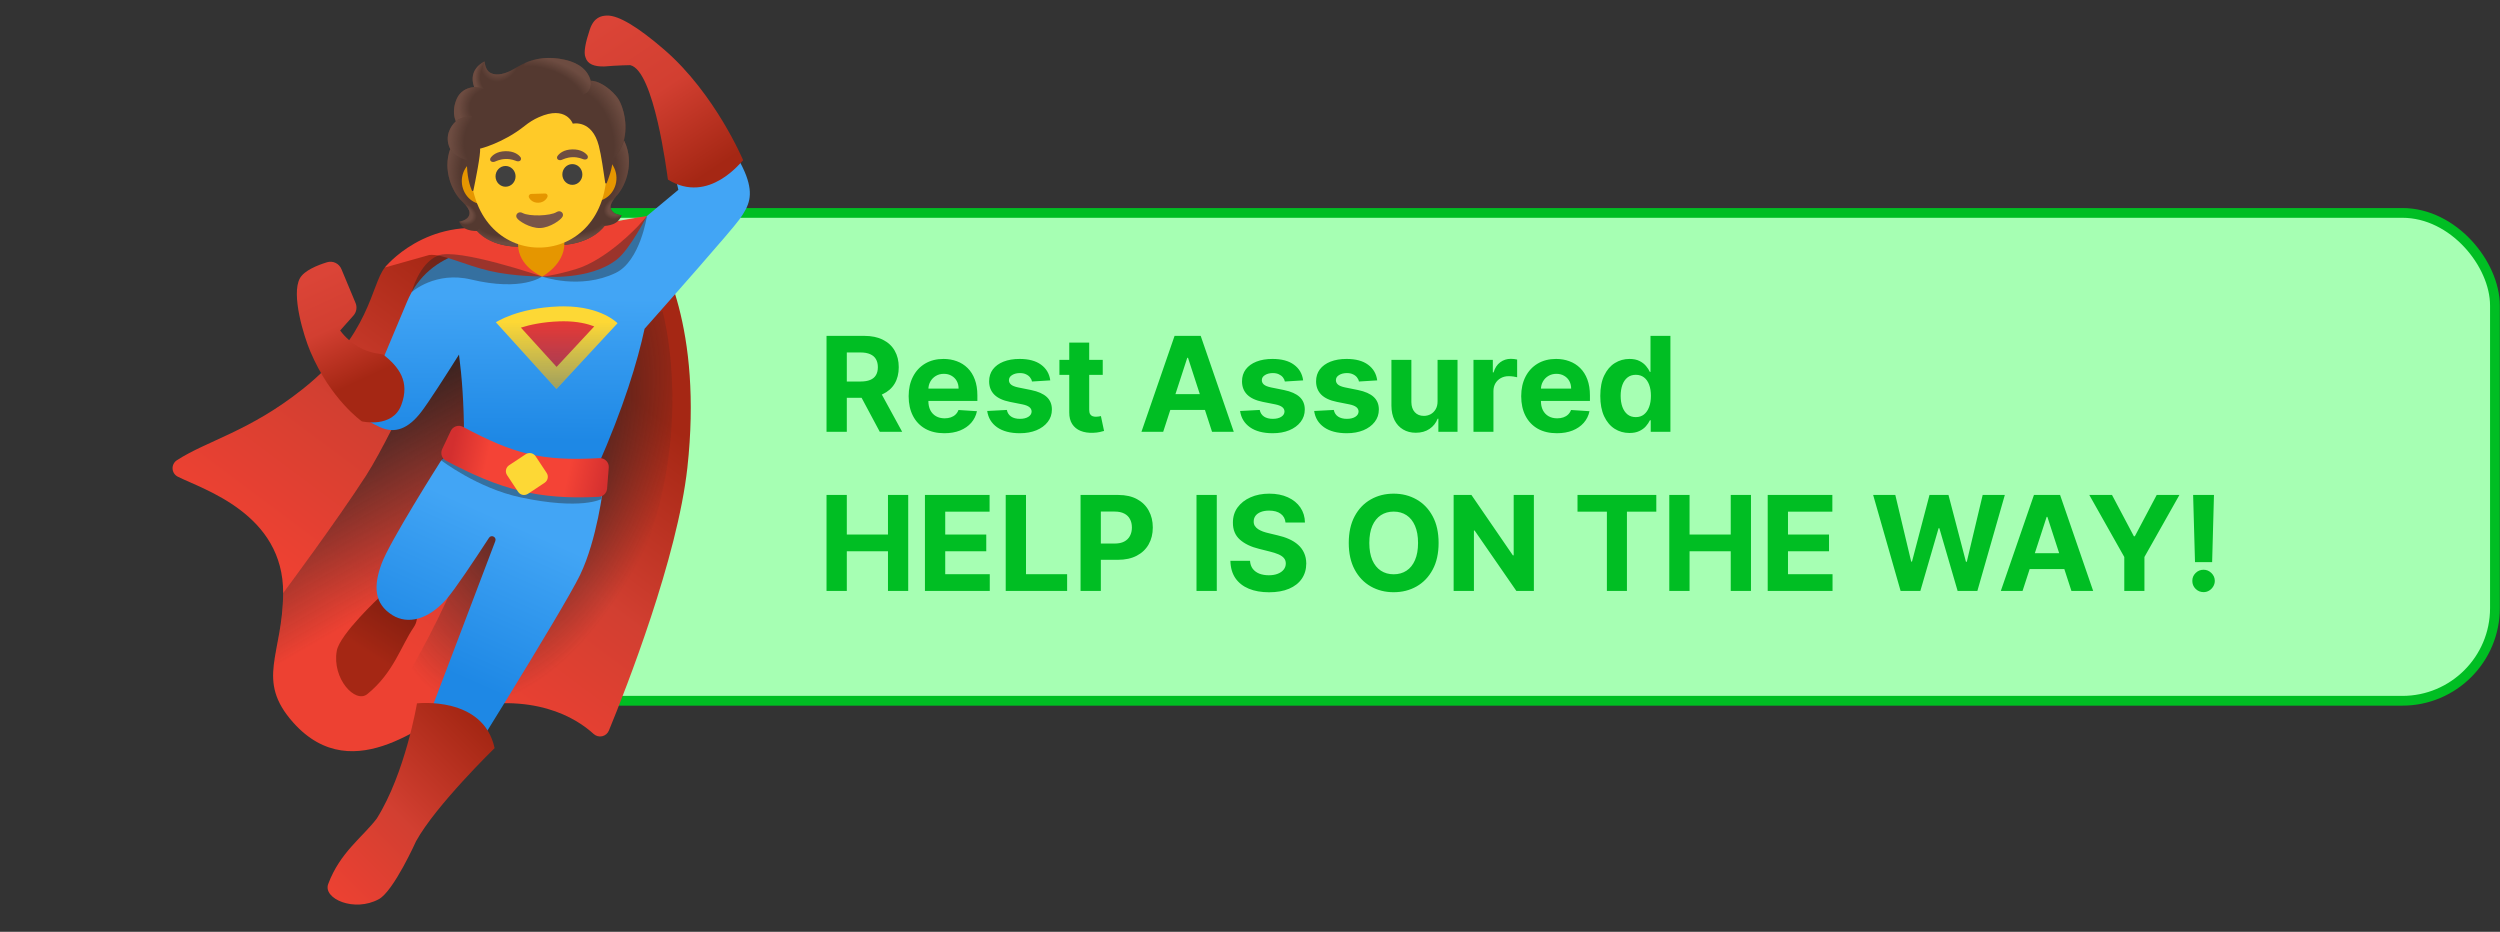 <svg width="220" height="82" viewBox="0 0 220 82" fill="none" xmlns="http://www.w3.org/2000/svg">
<rect x="0" y="0" width="220" height="82" fill="#333333" stroke="none"/>
<rect x="43.429" y="18.736" width="176.125" height="42.932" rx="8.15" fill="#A6FFB3" stroke="#00BE23" stroke-width="0.858"/>
<path d="M55.828 20.332C56.208 20.098 56.703 20.193 56.957 20.561C58.288 22.488 61.834 28.913 60.489 41.153C59.614 49.099 55.111 60.572 53.583 64.288C53.532 64.413 53.451 64.525 53.347 64.612C53.244 64.699 53.121 64.76 52.989 64.79C52.856 64.819 52.719 64.816 52.589 64.78C52.458 64.745 52.338 64.678 52.238 64.586C50.704 63.184 46.956 60.819 40.132 62.404C37.969 62.905 31.221 69.666 25.799 63.578C22.45 59.817 24.892 57.604 24.917 52.194C24.949 45.23 17.941 43.093 15.652 41.952C15.068 41.66 15.024 40.855 15.569 40.499C18.227 38.775 21.956 37.963 26.642 34.234C32.591 29.509 32.642 25.082 33.859 23.547C34.475 22.774 39.32 20.599 39.32 20.599C39.32 20.599 42.706 21.499 42.871 21.562L48.915 24.232C49.156 24.321 49.429 24.296 49.651 24.156L55.828 20.332Z" fill="url(#paint0_linear_92_77)"/>
<path d="M57.356 46.733C60.787 36.111 58.301 27.384 58.301 27.384C58.301 27.384 48.23 30.942 48.205 31.354C48.186 31.767 41.66 47.279 41.66 47.279C41.66 47.279 36.91 60.128 30.885 66.102C35.204 65.632 38.698 62.734 40.132 62.404C44.628 61.358 47.78 62.03 49.854 63.013C50.989 61.206 54.946 54.204 57.356 46.733Z" fill="url(#paint1_radial_92_77)"/>
<path d="M43.106 27.663L39.891 26.205C39.891 26.205 34.792 37.842 32.211 41.857C29.623 45.871 24.917 52.194 24.917 52.194C24.924 57.604 22.444 59.817 25.799 63.578C26.021 63.831 26.256 64.053 26.484 64.263C28.634 61.681 32.185 56.64 34.849 52.86C42.047 42.643 43.106 27.663 43.106 27.663Z" fill="url(#paint2_linear_92_77)"/>
<path d="M65.664 15.449C65.024 13.705 61.891 8.701 61.891 8.701L58.251 10.451L59.696 16.705L53.183 22.127C50.49 21.505 47.705 21.393 44.971 21.797C43.106 21.658 37.804 21.721 35.8 26.598L32.895 33.511L30.543 34.329C29.889 35.692 32.033 36.923 33.397 37.569C34.76 38.216 35.933 37.715 37.05 36.276C37.715 35.413 39.263 32.997 40.392 31.202C40.645 33.124 40.823 35.47 40.836 38.324L46.118 40.867L52.549 41.14C54.896 35.832 56.107 31.792 56.722 28.932C58.847 26.535 64.351 20.307 65.062 19.317C65.937 18.1 66.305 17.193 65.664 15.449Z" fill="url(#paint3_linear_92_77)"/>
<path d="M26.389 24.492C26.763 23.808 27.936 23.338 28.78 23.078C29.293 22.92 29.839 23.186 30.042 23.674L31.291 26.668C31.443 27.036 31.373 27.46 31.107 27.765L29.934 29.084C30.365 29.668 30.904 30.137 31.526 30.511C32.585 31.151 33.644 31.126 33.752 31.215C35.096 32.299 36.098 33.568 35.312 35.648C34.532 37.715 31.843 37.081 31.843 37.081C31.843 37.081 29.084 35.141 27.308 30.93C26.731 29.579 25.609 25.913 26.389 24.492Z" fill="url(#paint4_linear_92_77)"/>
<path d="M33.409 52.543C33.409 52.543 29.896 55.809 29.636 57.274C29.204 59.703 31.259 61.948 32.325 61.079C34.639 59.202 35.267 56.874 36.415 55.187C37.557 53.5 34.931 51.002 33.409 52.543Z" fill="url(#paint5_linear_92_77)"/>
<path d="M45.281 42.345L45.123 42.776C44.837 41.723 44.165 40.76 43.252 40.271C43.252 40.271 39.586 39.06 38.667 40.766C38.667 40.766 34.272 47.691 33.574 49.619C32.87 51.547 32.895 53.12 34.544 54.141C35.876 54.959 37.665 54.566 39.301 52.708C40.036 51.87 41.736 49.315 43.03 47.33C43.233 47.013 43.721 47.26 43.588 47.615L35.902 67.852L39.333 70.034C39.333 70.034 49.543 53.716 51.046 50.596C52.549 47.476 53.082 42.897 53.082 42.897L45.281 42.345Z" fill="url(#paint6_linear_92_77)"/>
<path opacity="0.4" d="M38.838 40.519L40.106 38.451C40.284 38.051 40.74 37.887 41.108 38.096C45.307 40.493 47.539 41.134 52.315 40.848C52.752 40.823 53.114 41.216 53.082 41.692L52.917 43.918C52.917 43.918 51.167 44.907 45.82 43.772C42.028 42.967 38.838 40.519 38.838 40.519Z" fill="#212121"/>
<path d="M52.689 43.721C47.311 44.007 43.943 43.036 39.25 40.544C38.882 40.347 38.736 39.897 38.914 39.517L39.669 37.918C39.859 37.519 40.347 37.354 40.741 37.563C45.237 39.96 47.628 40.595 52.752 40.316C53.221 40.29 53.615 40.69 53.57 41.159L53.424 42.998C53.393 43.391 53.076 43.702 52.689 43.721Z" fill="url(#paint7_linear_92_77)"/>
<path d="M47.926 42.484L46.461 43.455C46.169 43.645 45.782 43.569 45.592 43.277L44.622 41.812C44.576 41.744 44.544 41.667 44.529 41.586C44.513 41.505 44.513 41.422 44.53 41.341C44.546 41.26 44.578 41.183 44.625 41.115C44.671 41.047 44.73 40.989 44.799 40.943L46.264 39.973C46.333 39.927 46.41 39.896 46.491 39.88C46.572 39.864 46.655 39.864 46.736 39.881C46.816 39.897 46.893 39.93 46.961 39.976C47.029 40.022 47.088 40.082 47.133 40.151L48.103 41.616C48.294 41.901 48.218 42.288 47.926 42.484Z" fill="#FDD835"/>
<path d="M44.698 28.551C45.51 28.196 47.019 27.701 49.194 27.619C49.334 27.613 49.467 27.613 49.594 27.613C51.553 27.613 52.752 28.145 53.367 28.52L48.966 33.251L44.698 28.551Z" fill="#E53935"/>
<path d="M49.6 28.272C50.799 28.272 51.68 28.488 52.295 28.723L48.979 32.287L45.839 28.83C46.645 28.577 47.78 28.329 49.22 28.279C49.353 28.272 49.473 28.272 49.6 28.272ZM49.6 26.959C49.461 26.959 49.321 26.959 49.175 26.966C45.516 27.099 43.639 28.361 43.639 28.361L48.966 34.227L54.344 28.444C54.337 28.444 52.955 26.959 49.6 26.959Z" fill="#FDD835"/>
<path opacity="0.42" d="M43.639 28.361C43.639 28.361 45.516 27.099 49.175 26.966C52.834 26.833 54.344 28.444 54.344 28.444L48.966 34.227L43.639 28.361Z" fill="url(#paint8_linear_92_77)"/>
<path d="M36.694 61.897C36.694 61.897 35.673 68.023 33.156 72.031C31.925 73.661 29.921 74.999 28.881 77.796C28.405 79.084 31.183 80.308 33.346 79.122C34.646 78.405 36.612 74.029 36.612 74.029C38.349 70.871 43.525 65.835 43.525 65.835C42.529 61.212 36.694 61.897 36.694 61.897Z" fill="url(#paint9_linear_92_77)"/>
<path d="M33.866 23.541C33.866 23.541 37.474 18.988 43.918 20.288C48.706 21.252 47.698 24.328 47.698 24.328C47.698 24.328 45.281 24.347 43.106 23.846C40.905 23.338 38.946 22.317 37.779 22.438L33.866 23.541Z" fill="#ED4132"/>
<path d="M47.697 24.334C47.697 24.334 47.996 21.22 50.101 20.465C52.207 19.711 56.925 19.013 56.925 19.013C56.925 19.013 55.447 21.905 54.306 22.818C51.896 24.74 47.697 24.334 47.697 24.334Z" fill="#ED4132"/>
<path opacity="0.4" d="M36.231 25.704C36.231 25.704 38.299 23.839 41.444 24.594C45.972 25.678 47.697 24.334 47.697 24.334C47.697 24.334 51.027 25.532 54.179 24.017C56.342 22.977 56.931 19.013 56.931 19.013L56.189 19.85C56.189 19.85 53.412 22.875 50.647 23.693C48.623 24.296 47.704 24.334 47.704 24.334C47.704 24.334 40.246 21.778 38.546 22.488C36.846 23.199 36.231 25.704 36.231 25.704Z" fill="#212121"/>
<path d="M58.777 15.804C58.688 15.214 57.566 6.202 55.46 5.733C55.46 5.733 54.344 5.746 53.202 5.847C52.302 5.879 51.706 5.638 51.534 5.074C51.325 4.642 51.541 3.678 51.902 2.6C52.264 1.516 52.911 1.383 53.424 1.37C54.42 1.344 56.12 2.353 58.453 4.37C62.944 8.251 65.398 14.104 65.398 14.104C65.315 14.104 62.423 18.055 58.777 15.804Z" fill="url(#paint10_linear_92_77)"/>
<path d="M53.824 18.518C53.583 18.119 53.855 17.688 54.319 17.155C55.06 16.305 55.828 14.377 54.972 12.481C54.978 12.468 54.807 12.151 54.807 12.138H54.483C54.382 12.126 50.83 12.259 47.279 12.405C43.727 12.544 40.182 12.697 40.081 12.716C40.081 12.716 39.618 13.083 39.624 13.096C38.914 15.056 39.84 16.914 40.645 17.7C41.153 18.195 41.457 18.601 41.248 19.019C41.045 19.425 40.398 19.508 40.398 19.508C40.398 19.508 40.563 19.907 40.931 20.11C41.273 20.3 41.685 20.332 41.971 20.326C41.971 20.326 43.138 21.816 46.036 21.702L47.647 21.639L49.258 21.575C52.156 21.461 53.202 19.882 53.202 19.882C53.488 19.863 53.894 19.799 54.217 19.584C54.572 19.349 54.705 18.937 54.705 18.937C54.705 18.937 54.059 18.912 53.824 18.518Z" fill="#543930"/>
<path d="M47.647 21.645L47.577 19.945L52.708 19.33L53.202 19.888C53.202 19.888 52.156 21.467 49.258 21.581L47.647 21.645Z" fill="url(#paint11_radial_92_77)"/>
<path d="M53.158 19.146C52.34 18.005 54.033 17.504 54.033 17.504C53.748 17.884 53.627 18.214 53.818 18.525C54.052 18.912 54.705 18.943 54.705 18.943C54.705 18.943 53.856 19.761 53.158 19.146Z" fill="url(#paint12_radial_92_77)"/>
<path d="M54.972 12.481C55.809 14.314 55.086 16.267 54.363 17.11C54.261 17.225 53.843 17.675 53.754 18.024C53.754 18.024 51.94 15.696 51.37 14.307C51.255 14.028 51.148 13.737 51.122 13.438C51.103 13.21 51.129 12.944 51.249 12.741C51.401 12.5 54.87 12.291 54.87 12.291C54.877 12.291 54.972 12.481 54.972 12.481Z" fill="url(#paint13_radial_92_77)"/>
<path d="M39.624 13.096C38.933 14.992 39.815 16.882 40.601 17.662C40.709 17.77 41.165 18.182 41.279 18.525C41.279 18.525 42.903 16.058 43.36 14.631C43.448 14.345 43.537 14.047 43.537 13.743C43.537 13.515 43.493 13.248 43.353 13.058C43.182 12.83 42.998 12.899 42.725 12.912C42.205 12.931 39.929 12.893 39.751 12.899C39.751 12.893 39.624 13.096 39.624 13.096Z" fill="url(#paint14_radial_92_77)"/>
<path d="M47.653 21.645L47.583 19.945L42.421 19.742L41.977 20.338C41.977 20.338 43.144 21.829 46.042 21.715L47.653 21.645Z" fill="url(#paint15_radial_92_77)"/>
<path d="M41.958 19.59C42.681 18.385 40.956 18.017 40.956 18.017C41.267 18.372 41.413 18.69 41.254 19.019C41.051 19.425 40.404 19.508 40.404 19.508C40.404 19.508 41.318 20.262 41.958 19.59Z" fill="url(#paint16_radial_92_77)"/>
<path d="M47.571 19.837L45.529 19.895L45.586 21.48C45.586 23.484 47.717 24.334 47.717 24.334C47.717 24.334 49.663 23.288 49.663 21.448L49.606 19.787L47.571 19.837Z" fill="#E59600"/>
<path d="M52.276 13.629L50.957 13.667L43.816 13.863L42.497 13.902C41.444 13.933 40.607 14.872 40.639 15.994C40.671 17.117 41.559 18.011 42.611 17.986L43.93 17.948L51.071 17.751L52.391 17.713C53.443 17.681 54.28 16.743 54.249 15.62C54.217 14.498 53.329 13.603 52.276 13.629Z" fill="#E59600"/>
<path d="M47.171 6.545C44.057 6.627 41.267 10.039 41.4 14.827C41.533 19.59 44.565 21.867 47.59 21.785C50.615 21.702 53.519 19.267 53.393 14.498C53.253 9.709 50.279 6.462 47.171 6.545Z" fill="#FFCA28"/>
<path d="M44.514 16.432C45 16.418 45.383 15.999 45.37 15.495C45.356 14.991 44.95 14.593 44.464 14.606C43.977 14.619 43.594 15.039 43.607 15.543C43.621 16.047 44.027 16.445 44.514 16.432Z" fill="#404040"/>
<path d="M50.392 16.267C50.879 16.253 51.262 15.834 51.248 15.33C51.235 14.826 50.829 14.428 50.342 14.441C49.856 14.454 49.472 14.874 49.486 15.378C49.5 15.882 49.906 16.28 50.392 16.267Z" fill="#404040"/>
<path d="M48.985 18.658C48.427 19.013 46.556 19.064 45.979 18.74C45.649 18.556 45.319 18.861 45.465 19.153C45.605 19.438 46.645 20.091 47.526 20.066C48.408 20.04 49.397 19.337 49.518 19.038C49.645 18.747 49.308 18.455 48.985 18.658Z" fill="#795548"/>
<path d="M48.046 17.041C48.028 17.034 48.009 17.029 47.989 17.028L46.721 17.066C46.702 17.066 46.683 17.072 46.664 17.085C46.55 17.136 46.493 17.256 46.55 17.383C46.607 17.51 46.867 17.859 47.374 17.84C47.881 17.827 48.122 17.466 48.173 17.339C48.224 17.199 48.16 17.079 48.046 17.041Z" fill="#E59600"/>
<path d="M45.795 13.819C45.624 13.603 45.224 13.286 44.469 13.305C43.715 13.324 43.334 13.661 43.176 13.889C43.106 13.99 43.125 14.104 43.182 14.168C43.233 14.231 43.372 14.288 43.531 14.231C43.689 14.174 43.987 14.009 44.495 13.99C45.002 13.978 45.313 14.13 45.471 14.181C45.63 14.231 45.77 14.168 45.814 14.098C45.84 14.055 45.852 14.005 45.849 13.956C45.846 13.905 45.827 13.858 45.795 13.819Z" fill="#6D4C41"/>
<path d="M51.68 13.661C51.509 13.445 51.109 13.128 50.355 13.147C49.6 13.166 49.22 13.502 49.061 13.73C48.991 13.832 49.01 13.946 49.067 14.009C49.118 14.073 49.258 14.13 49.416 14.073C49.575 14.016 49.873 13.851 50.38 13.832C50.888 13.819 51.198 13.971 51.357 14.022C51.515 14.073 51.655 14.009 51.699 13.94C51.737 13.87 51.756 13.756 51.68 13.661Z" fill="#6D4C41"/>
<path d="M54.357 8.625C53.887 7.978 52.866 7.122 51.985 7.103C51.807 6.259 50.868 5.575 49.981 5.327C47.564 4.668 46.049 5.575 45.237 6.063C45.066 6.164 43.975 6.83 43.176 6.418C42.675 6.158 42.656 5.403 42.656 5.403C42.656 5.403 41.14 6.05 41.736 7.661C41.21 7.705 40.525 7.953 40.189 8.707C39.789 9.608 39.973 10.337 40.113 10.686C39.675 11.092 39.136 11.935 39.567 12.982C39.897 13.775 41.089 14.092 41.089 14.092C41.064 15.538 41.368 16.413 41.527 16.768C41.552 16.831 41.641 16.819 41.66 16.755C41.812 16.032 42.32 13.521 42.243 13.083C42.243 13.083 44.273 12.595 46.163 11.086C46.55 10.775 46.968 10.509 47.419 10.312C49.828 9.24 50.406 10.883 50.406 10.883C50.406 10.883 52.086 10.489 52.695 12.823C52.923 13.698 53.107 15.106 53.259 16.089C53.272 16.159 53.367 16.172 53.393 16.102C53.551 15.703 53.862 14.91 53.913 14.111C53.932 13.832 54.667 13.432 54.946 12.221C55.289 10.61 54.699 9.094 54.357 8.625Z" fill="#543930"/>
<path d="M53.881 14.123C53.9 13.844 54.636 13.445 54.915 12.234C54.946 12.107 54.965 11.974 54.991 11.84C55.194 10.369 54.667 9.05 54.356 8.625C53.925 8.029 53.018 7.255 52.188 7.122C52.118 7.116 52.048 7.109 51.978 7.109C51.978 7.109 52.054 7.496 51.908 7.807C51.725 8.213 51.312 8.327 51.312 8.327C53.557 10.401 53.475 12.208 53.881 14.123Z" fill="url(#paint17_radial_92_77)"/>
<path d="M45.744 5.771C45.548 5.873 45.383 5.974 45.23 6.063C45.059 6.164 43.968 6.83 43.169 6.418C42.675 6.164 42.649 5.435 42.649 5.403C42.44 5.695 41.85 7.743 43.816 7.801C44.666 7.826 45.154 7.065 45.44 6.431C45.535 6.196 45.7 5.86 45.744 5.771Z" fill="url(#paint18_radial_92_77)"/>
<path d="M49.727 5.264C51.059 5.568 51.731 6.215 51.978 7.103C52.054 7.363 52.226 9.811 47.431 7.211C45.649 6.24 46.099 5.575 46.296 5.492C47.089 5.175 48.237 4.921 49.727 5.264Z" fill="url(#paint19_radial_92_77)"/>
<path d="M42.643 5.403C42.643 5.403 42.637 5.403 42.63 5.41C42.465 5.486 41.172 6.152 41.724 7.655L43.131 7.826C41.844 6.621 42.649 5.403 42.643 5.403Z" fill="url(#paint20_radial_92_77)"/>
<path d="M42.599 7.763L41.73 7.661C41.698 7.661 41.578 7.68 41.52 7.686C41.038 7.775 40.468 8.048 40.189 8.707C39.884 9.418 39.916 10.014 40.024 10.407C40.056 10.54 40.119 10.686 40.119 10.686C40.119 10.686 40.531 10.261 41.552 10.198L42.599 7.763Z" fill="url(#paint21_radial_92_77)"/>
<path d="M40.062 10.724C39.65 11.117 39.111 11.986 39.574 13.02C39.922 13.8 41.077 14.098 41.077 14.098C41.077 14.098 41.305 14.162 41.425 14.155L41.533 10.198C40.988 10.217 40.468 10.407 40.138 10.654C40.144 10.654 40.062 10.718 40.062 10.724Z" fill="url(#paint22_radial_92_77)"/>
<path d="M72.734 38V29.557H76.065C76.702 29.557 77.246 29.672 77.697 29.9C78.15 30.125 78.495 30.445 78.732 30.86C78.971 31.272 79.09 31.757 79.09 32.315C79.09 32.876 78.969 33.358 78.728 33.762C78.486 34.163 78.135 34.471 77.677 34.686C77.22 34.9 76.668 35.007 76.019 35.007H73.789V33.573H75.731C76.072 33.573 76.355 33.526 76.58 33.432C76.805 33.339 76.973 33.199 77.083 33.012C77.195 32.825 77.252 32.593 77.252 32.315C77.252 32.035 77.195 31.799 77.083 31.606C76.973 31.414 76.804 31.268 76.576 31.169C76.35 31.068 76.066 31.017 75.722 31.017H74.519V38H72.734ZM77.293 34.158L79.391 38H77.421L75.368 34.158H77.293ZM83.103 38.124C82.451 38.124 81.891 37.992 81.421 37.728C80.953 37.461 80.593 37.085 80.341 36.598C80.088 36.109 79.961 35.531 79.961 34.863C79.961 34.212 80.088 33.64 80.341 33.148C80.593 32.656 80.949 32.273 81.408 31.998C81.87 31.723 82.411 31.586 83.032 31.586C83.45 31.586 83.839 31.653 84.199 31.788C84.562 31.919 84.878 32.119 85.147 32.385C85.419 32.652 85.631 32.987 85.782 33.391C85.933 33.792 86.009 34.262 86.009 34.801V35.283H80.662V34.195H84.356C84.356 33.942 84.301 33.718 84.191 33.523C84.081 33.328 83.928 33.175 83.733 33.066C83.541 32.953 83.317 32.897 83.061 32.897C82.795 32.897 82.558 32.958 82.352 33.082C82.149 33.203 81.99 33.367 81.874 33.573C81.759 33.776 81.7 34.003 81.697 34.253V35.288C81.697 35.601 81.754 35.871 81.87 36.1C81.988 36.328 82.154 36.504 82.369 36.627C82.583 36.751 82.837 36.813 83.131 36.813C83.326 36.813 83.505 36.785 83.667 36.73C83.829 36.675 83.968 36.593 84.084 36.483C84.199 36.373 84.287 36.238 84.347 36.079L85.972 36.186C85.889 36.576 85.72 36.917 85.465 37.209C85.212 37.497 84.885 37.722 84.484 37.885C84.085 38.044 83.625 38.124 83.103 38.124ZM92.423 33.474L90.815 33.573C90.788 33.435 90.729 33.312 90.638 33.202C90.547 33.089 90.428 33 90.279 32.934C90.134 32.865 89.959 32.831 89.756 32.831C89.484 32.831 89.254 32.888 89.067 33.004C88.881 33.116 88.787 33.268 88.787 33.457C88.787 33.608 88.848 33.736 88.969 33.841C89.09 33.945 89.297 34.029 89.591 34.092L90.737 34.323C91.353 34.449 91.812 34.653 92.114 34.933C92.416 35.213 92.567 35.582 92.567 36.038C92.567 36.453 92.445 36.817 92.201 37.13C91.959 37.444 91.626 37.688 91.203 37.864C90.782 38.037 90.297 38.124 89.748 38.124C88.909 38.124 88.242 37.949 87.744 37.6C87.25 37.248 86.96 36.77 86.874 36.166L88.602 36.075C88.654 36.331 88.78 36.526 88.981 36.66C89.182 36.792 89.439 36.858 89.752 36.858C90.06 36.858 90.307 36.799 90.494 36.681C90.683 36.56 90.78 36.405 90.782 36.215C90.78 36.056 90.712 35.925 90.58 35.823C90.448 35.719 90.245 35.639 89.97 35.584L88.874 35.366C88.255 35.242 87.795 35.028 87.493 34.723C87.193 34.418 87.043 34.029 87.043 33.556C87.043 33.149 87.153 32.799 87.373 32.505C87.596 32.211 87.908 31.984 88.309 31.825C88.713 31.665 89.186 31.586 89.727 31.586C90.527 31.586 91.156 31.755 91.615 32.093C92.077 32.431 92.346 32.891 92.423 33.474ZM97.041 31.668V32.987H93.228V31.668H97.041ZM94.094 30.151H95.85V36.054C95.85 36.216 95.874 36.343 95.924 36.434C95.974 36.522 96.042 36.583 96.13 36.619C96.221 36.655 96.325 36.673 96.443 36.673C96.526 36.673 96.608 36.666 96.691 36.652C96.773 36.636 96.836 36.623 96.88 36.615L97.157 37.922C97.069 37.949 96.945 37.981 96.786 38.017C96.626 38.055 96.432 38.078 96.204 38.087C95.781 38.103 95.41 38.047 95.091 37.918C94.775 37.788 94.529 37.588 94.353 37.316C94.177 37.044 94.091 36.7 94.094 36.285V30.151ZM102.36 38H100.447L103.362 29.557H105.662L108.572 38H106.66L104.545 31.487H104.479L102.36 38ZM102.24 34.681H106.759V36.075H102.24V34.681ZM114.677 33.474L113.069 33.573C113.041 33.435 112.982 33.312 112.892 33.202C112.801 33.089 112.681 33 112.533 32.934C112.387 32.865 112.213 32.831 112.009 32.831C111.737 32.831 111.508 32.888 111.321 33.004C111.134 33.116 111.041 33.268 111.041 33.457C111.041 33.608 111.101 33.736 111.222 33.841C111.343 33.945 111.55 34.029 111.844 34.092L112.99 34.323C113.606 34.449 114.065 34.653 114.367 34.933C114.67 35.213 114.821 35.582 114.821 36.038C114.821 36.453 114.699 36.817 114.454 37.13C114.212 37.444 113.88 37.688 113.456 37.864C113.036 38.037 112.551 38.124 112.001 38.124C111.163 38.124 110.495 37.949 109.998 37.6C109.503 37.248 109.213 36.77 109.128 36.166L110.855 36.075C110.907 36.331 111.034 36.526 111.234 36.66C111.435 36.792 111.692 36.858 112.005 36.858C112.313 36.858 112.56 36.799 112.747 36.681C112.937 36.56 113.033 36.405 113.036 36.215C113.033 36.056 112.966 35.925 112.834 35.823C112.702 35.719 112.499 35.639 112.224 35.584L111.127 35.366C110.509 35.242 110.049 35.028 109.746 34.723C109.447 34.418 109.297 34.029 109.297 33.556C109.297 33.149 109.407 32.799 109.627 32.505C109.849 32.211 110.161 31.984 110.562 31.825C110.966 31.665 111.439 31.586 111.981 31.586C112.78 31.586 113.41 31.755 113.869 32.093C114.33 32.431 114.6 32.891 114.677 33.474ZM121.195 33.474L119.587 33.573C119.56 33.435 119.501 33.312 119.41 33.202C119.319 33.089 119.2 33 119.051 32.934C118.906 32.865 118.731 32.831 118.528 32.831C118.256 32.831 118.026 32.888 117.839 33.004C117.653 33.116 117.559 33.268 117.559 33.457C117.559 33.608 117.62 33.736 117.74 33.841C117.861 33.945 118.069 34.029 118.363 34.092L119.509 34.323C120.125 34.449 120.584 34.653 120.886 34.933C121.188 35.213 121.339 35.582 121.339 36.038C121.339 36.453 121.217 36.817 120.972 37.13C120.731 37.444 120.398 37.688 119.975 37.864C119.554 38.037 119.069 38.124 118.52 38.124C117.681 38.124 117.014 37.949 116.516 37.6C116.021 37.248 115.732 36.77 115.646 36.166L117.374 36.075C117.426 36.331 117.552 36.526 117.753 36.66C117.953 36.792 118.21 36.858 118.524 36.858C118.832 36.858 119.079 36.799 119.266 36.681C119.455 36.56 119.552 36.405 119.554 36.215C119.552 36.056 119.484 35.925 119.352 35.823C119.22 35.719 119.017 35.639 118.742 35.584L117.646 35.366C117.027 35.242 116.567 35.028 116.265 34.723C115.965 34.418 115.815 34.029 115.815 33.556C115.815 33.149 115.925 32.799 116.145 32.505C116.368 32.211 116.68 31.984 117.081 31.825C117.485 31.665 117.958 31.586 118.499 31.586C119.299 31.586 119.928 31.755 120.387 32.093C120.849 32.431 121.118 32.891 121.195 33.474ZM126.506 35.304V31.668H128.262V38H126.576V36.85H126.51C126.367 37.221 126.129 37.519 125.797 37.744C125.467 37.97 125.064 38.082 124.589 38.082C124.165 38.082 123.793 37.986 123.472 37.794C123.15 37.602 122.899 37.328 122.717 36.974C122.539 36.619 122.448 36.194 122.445 35.7V31.668H124.201V35.386C124.204 35.76 124.304 36.056 124.502 36.273C124.7 36.49 124.965 36.598 125.298 36.598C125.509 36.598 125.707 36.55 125.891 36.454C126.075 36.355 126.224 36.209 126.337 36.017C126.452 35.825 126.508 35.587 126.506 35.304ZM129.666 38V31.668H131.369V32.773H131.435C131.55 32.38 131.744 32.083 132.016 31.882C132.288 31.679 132.601 31.577 132.956 31.577C133.044 31.577 133.139 31.583 133.24 31.594C133.342 31.605 133.431 31.62 133.508 31.639V33.197C133.426 33.173 133.312 33.151 133.166 33.132C133.021 33.112 132.887 33.103 132.766 33.103C132.508 33.103 132.277 33.159 132.074 33.272C131.873 33.382 131.714 33.535 131.596 33.733C131.48 33.931 131.423 34.159 131.423 34.418V38H129.666ZM137.007 38.124C136.356 38.124 135.795 37.992 135.325 37.728C134.858 37.461 134.498 37.085 134.245 36.598C133.992 36.109 133.866 35.531 133.866 34.863C133.866 34.212 133.992 33.64 134.245 33.148C134.498 32.656 134.854 32.273 135.313 31.998C135.775 31.723 136.316 31.586 136.937 31.586C137.355 31.586 137.744 31.653 138.104 31.788C138.467 31.919 138.783 32.119 139.052 32.385C139.324 32.652 139.536 32.987 139.687 33.391C139.838 33.792 139.914 34.262 139.914 34.801V35.283H134.567V34.195H138.26C138.26 33.942 138.205 33.718 138.096 33.523C137.986 33.328 137.833 33.175 137.638 33.066C137.446 32.953 137.222 32.897 136.966 32.897C136.699 32.897 136.463 32.958 136.257 33.082C136.054 33.203 135.894 33.367 135.779 33.573C135.663 33.776 135.604 34.003 135.602 34.253V35.288C135.602 35.601 135.659 35.871 135.775 36.1C135.893 36.328 136.059 36.504 136.273 36.627C136.488 36.751 136.742 36.813 137.036 36.813C137.231 36.813 137.41 36.785 137.572 36.73C137.734 36.675 137.873 36.593 137.988 36.483C138.104 36.373 138.192 36.238 138.252 36.079L139.876 36.186C139.794 36.576 139.625 36.917 139.369 37.209C139.117 37.497 138.789 37.722 138.388 37.885C137.99 38.044 137.529 38.124 137.007 38.124ZM143.393 38.103C142.912 38.103 142.476 37.979 142.086 37.732C141.698 37.482 141.391 37.115 141.163 36.631C140.937 36.145 140.825 35.549 140.825 34.842C140.825 34.117 140.941 33.514 141.175 33.033C141.409 32.549 141.719 32.188 142.107 31.948C142.497 31.707 142.924 31.586 143.389 31.586C143.743 31.586 144.039 31.646 144.275 31.767C144.514 31.885 144.706 32.034 144.852 32.212C145 32.388 145.113 32.561 145.19 32.732H145.244V29.557H146.996V38H145.264V36.986H145.19C145.108 37.162 144.991 37.336 144.84 37.509C144.691 37.68 144.498 37.821 144.258 37.934C144.022 38.047 143.734 38.103 143.393 38.103ZM143.949 36.706C144.232 36.706 144.471 36.629 144.667 36.475C144.864 36.318 145.016 36.1 145.12 35.819C145.227 35.539 145.281 35.211 145.281 34.834C145.281 34.458 145.229 34.13 145.124 33.853C145.02 33.575 144.869 33.361 144.671 33.21C144.473 33.059 144.232 32.983 143.949 32.983C143.661 32.983 143.417 33.061 143.22 33.218C143.022 33.375 142.872 33.592 142.77 33.869C142.669 34.147 142.618 34.468 142.618 34.834C142.618 35.202 142.669 35.528 142.77 35.811C142.875 36.091 143.024 36.311 143.22 36.471C143.417 36.627 143.661 36.706 143.949 36.706ZM72.734 52V43.557H74.519V47.041H78.142V43.557H79.923V52H78.142V48.513H74.519V52H72.734ZM81.395 52V43.557H87.084V45.029H83.18V47.041H86.791V48.513H83.18V50.528H87.1V52H81.395ZM88.503 52V43.557H90.288V50.528H93.907V52H88.503ZM95.089 52V43.557H98.42C99.06 43.557 99.606 43.68 100.057 43.924C100.507 44.166 100.851 44.503 101.087 44.934C101.326 45.363 101.446 45.858 101.446 46.418C101.446 46.979 101.325 47.474 101.083 47.902C100.841 48.331 100.491 48.665 100.032 48.904C99.576 49.143 99.023 49.263 98.375 49.263H96.252V47.832H98.086C98.43 47.832 98.713 47.773 98.935 47.655C99.161 47.534 99.328 47.368 99.438 47.156C99.551 46.942 99.607 46.696 99.607 46.418C99.607 46.138 99.551 45.893 99.438 45.685C99.328 45.473 99.161 45.309 98.935 45.194C98.71 45.076 98.424 45.017 98.078 45.017H96.874V52H95.089ZM107.077 43.557V52H105.292V43.557H107.077ZM113.125 45.986C113.093 45.653 112.951 45.395 112.701 45.211C112.451 45.026 112.111 44.934 111.683 44.934C111.391 44.934 111.145 44.975 110.945 45.058C110.744 45.138 110.59 45.249 110.483 45.392C110.379 45.535 110.326 45.697 110.326 45.878C110.321 46.029 110.353 46.161 110.421 46.274C110.493 46.387 110.59 46.484 110.714 46.567C110.838 46.647 110.981 46.717 111.143 46.777C111.305 46.835 111.478 46.884 111.662 46.925L112.421 47.107C112.789 47.189 113.127 47.299 113.435 47.437C113.742 47.574 114.009 47.743 114.234 47.944C114.46 48.144 114.634 48.381 114.758 48.653C114.884 48.925 114.949 49.237 114.952 49.588C114.949 50.105 114.817 50.553 114.556 50.932C114.298 51.309 113.924 51.602 113.435 51.81C112.948 52.017 112.361 52.12 111.674 52.12C110.993 52.12 110.399 52.015 109.894 51.806C109.391 51.597 108.998 51.288 108.715 50.879C108.434 50.467 108.287 49.957 108.274 49.349H110.001C110.02 49.632 110.101 49.869 110.244 50.058C110.39 50.245 110.583 50.387 110.825 50.483C111.07 50.576 111.346 50.623 111.654 50.623C111.956 50.623 112.219 50.579 112.441 50.491C112.667 50.403 112.841 50.281 112.965 50.124C113.088 49.968 113.15 49.788 113.15 49.584C113.15 49.395 113.094 49.235 112.981 49.106C112.871 48.977 112.709 48.867 112.495 48.776C112.283 48.686 112.023 48.603 111.716 48.529L110.796 48.298C110.085 48.125 109.523 47.854 109.11 47.486C108.698 47.118 108.493 46.622 108.496 45.998C108.493 45.487 108.629 45.04 108.904 44.658C109.182 44.276 109.562 43.978 110.046 43.764C110.53 43.549 111.079 43.442 111.695 43.442C112.322 43.442 112.869 43.549 113.336 43.764C113.806 43.978 114.171 44.276 114.432 44.658C114.693 45.04 114.828 45.483 114.836 45.986H113.125ZM126.597 47.779C126.597 48.699 126.423 49.483 126.074 50.129C125.727 50.774 125.255 51.268 124.656 51.608C124.059 51.946 123.389 52.115 122.644 52.115C121.894 52.115 121.22 51.945 120.624 51.604C120.028 51.264 119.556 50.77 119.21 50.124C118.864 49.478 118.691 48.697 118.691 47.779C118.691 46.858 118.864 46.075 119.21 45.429C119.556 44.783 120.028 44.291 120.624 43.953C121.22 43.612 121.894 43.442 122.644 43.442C123.389 43.442 124.059 43.612 124.656 43.953C125.255 44.291 125.727 44.783 126.074 45.429C126.423 46.075 126.597 46.858 126.597 47.779ZM124.788 47.779C124.788 47.182 124.698 46.679 124.52 46.27C124.344 45.861 124.095 45.55 123.774 45.338C123.452 45.127 123.075 45.021 122.644 45.021C122.213 45.021 121.836 45.127 121.514 45.338C121.193 45.55 120.943 45.861 120.764 46.27C120.588 46.679 120.5 47.182 120.5 47.779C120.5 48.375 120.588 48.878 120.764 49.288C120.943 49.697 121.193 50.008 121.514 50.219C121.836 50.431 122.213 50.537 122.644 50.537C123.075 50.537 123.452 50.431 123.774 50.219C124.095 50.008 124.344 49.697 124.52 49.288C124.698 48.878 124.788 48.375 124.788 47.779ZM134.981 43.557V52H133.439L129.766 46.686H129.705V52H127.92V43.557H129.486L133.13 48.867H133.204V43.557H134.981ZM138.821 45.029V43.557H145.755V45.029H143.17V52H141.406V45.029H138.821ZM146.897 52V43.557H148.682V47.041H152.305V43.557H154.086V52H152.305V48.513H148.682V52H146.897ZM155.558 52V43.557H161.247V45.029H157.343V47.041H160.954V48.513H157.343V50.528H161.263V52H155.558ZM167.253 52L164.837 43.557H166.787L168.185 49.423H168.255L169.796 43.557H171.466L173.004 49.436H173.078L174.475 43.557H176.425L174.009 52H172.27L170.662 46.48H170.596L168.992 52H167.253ZM177.985 52H176.073L178.987 43.557H181.287L184.198 52H182.285L180.17 45.487H180.104L177.985 52ZM177.866 48.681H182.384V50.075H177.866V48.681ZM183.858 43.557H185.857L187.782 47.193H187.865L189.79 43.557H191.789L188.71 49.015V52H186.937V49.015L183.858 43.557ZM194.829 43.557L194.668 49.469H193.16L192.995 43.557H194.829ZM193.914 52.107C193.642 52.107 193.408 52.011 193.213 51.819C193.018 51.623 192.922 51.39 192.925 51.118C192.922 50.849 193.018 50.618 193.213 50.425C193.408 50.233 193.642 50.137 193.914 50.137C194.175 50.137 194.405 50.233 194.603 50.425C194.8 50.618 194.901 50.849 194.903 51.118C194.901 51.299 194.853 51.465 194.759 51.617C194.668 51.765 194.549 51.885 194.401 51.975C194.252 52.063 194.09 52.107 193.914 52.107Z" fill="#00BE23"/>
<defs>
<linearGradient id="paint0_linear_92_77" x1="50.461" y1="31.099" x2="32.398" y2="55.293" gradientUnits="userSpaceOnUse">
<stop stop-color="#A52714"/>
<stop offset="0.529" stop-color="#D23F31"/>
<stop offset="1" stop-color="#ED4132"/>
</linearGradient>
<radialGradient id="paint1_radial_92_77" cx="0" cy="0" r="1" gradientUnits="userSpaceOnUse" gradientTransform="translate(47.485 40.19) rotate(20.579) scale(11.783 22.833)">
<stop stop-color="#212121"/>
<stop offset="0.999" stop-color="#212121" stop-opacity="0"/>
</radialGradient>
<linearGradient id="paint2_linear_92_77" x1="28.162" y1="34.945" x2="37.48" y2="51.033" gradientUnits="userSpaceOnUse">
<stop stop-color="#212121"/>
<stop offset="0.999" stop-color="#212121" stop-opacity="0"/>
</linearGradient>
<linearGradient id="paint3_linear_92_77" x1="48.203" y1="26.268" x2="48.094" y2="38.748" gradientUnits="userSpaceOnUse">
<stop stop-color="#42A5F5"/>
<stop offset="1" stop-color="#1E88E5"/>
</linearGradient>
<linearGradient id="paint4_linear_92_77" x1="31.942" y1="33.375" x2="27.783" y2="24.349" gradientUnits="userSpaceOnUse">
<stop stop-color="#A52714"/>
<stop offset="0.529" stop-color="#D23F31"/>
<stop offset="1" stop-color="#DB4437"/>
</linearGradient>
<linearGradient id="paint5_linear_92_77" x1="34.962" y1="53.29" x2="31.791" y2="58.205" gradientUnits="userSpaceOnUse">
<stop offset="0.001" stop-color="#851F10"/>
<stop offset="0.841" stop-color="#A52714"/>
</linearGradient>
<linearGradient id="paint6_linear_92_77" x1="44.26" y1="45.708" x2="38.458" y2="58.735" gradientUnits="userSpaceOnUse">
<stop stop-color="#42A5F5"/>
<stop offset="1" stop-color="#1E88E5"/>
</linearGradient>
<linearGradient id="paint7_linear_92_77" x1="39.765" y1="39.605" x2="53.476" y2="42.601" gradientUnits="userSpaceOnUse">
<stop stop-color="#D32F2F"/>
<stop offset="0.23" stop-color="#F44336"/>
<stop offset="0.742" stop-color="#F44336"/>
<stop offset="1" stop-color="#D32F2F"/>
</linearGradient>
<linearGradient id="paint8_linear_92_77" x1="48.989" y1="28.376" x2="48.989" y2="34.626" gradientUnits="userSpaceOnUse">
<stop stop-color="#0D47A1" stop-opacity="0"/>
<stop offset="1" stop-color="#0D47A1"/>
</linearGradient>
<linearGradient id="paint9_linear_92_77" x1="41.919" y1="63.658" x2="27.767" y2="77.809" gradientUnits="userSpaceOnUse">
<stop stop-color="#A52714"/>
<stop offset="0.529" stop-color="#D23F31"/>
<stop offset="1" stop-color="#ED4132"/>
</linearGradient>
<linearGradient id="paint10_linear_92_77" x1="62.384" y1="15.167" x2="53.627" y2="1.922" gradientUnits="userSpaceOnUse">
<stop stop-color="#A52714"/>
<stop offset="0.529" stop-color="#D23F31"/>
<stop offset="1" stop-color="#DB4437"/>
</linearGradient>
<radialGradient id="paint11_radial_92_77" cx="0" cy="0" r="1" gradientUnits="userSpaceOnUse" gradientTransform="translate(50.178 19.084) rotate(-2.287) scale(4.222 2.074)">
<stop offset="0.728" stop-color="#6D4C41" stop-opacity="0"/>
<stop offset="1" stop-color="#6D4C41"/>
</radialGradient>
<radialGradient id="paint12_radial_92_77" cx="0" cy="0" r="1" gradientUnits="userSpaceOnUse" gradientTransform="translate(54.309 18.291) rotate(152.633) scale(1.248 0.926)">
<stop offset="0.663" stop-color="#6D4C41"/>
<stop offset="1" stop-color="#6D4C41" stop-opacity="0"/>
</radialGradient>
<radialGradient id="paint13_radial_92_77" cx="0" cy="0" r="1" gradientUnits="userSpaceOnUse" gradientTransform="translate(50.935 14.893) rotate(-96.569) scale(5.48 4.568)">
<stop offset="0.725" stop-color="#6D4C41" stop-opacity="0"/>
<stop offset="1" stop-color="#6D4C41"/>
</radialGradient>
<radialGradient id="paint14_radial_92_77" cx="0" cy="0" r="1" gradientUnits="userSpaceOnUse" gradientTransform="translate(43.836 15.175) rotate(-88.011) scale(5.481 4.568)">
<stop offset="0.725" stop-color="#6D4C41" stop-opacity="0"/>
<stop offset="1" stop-color="#6D4C41"/>
</radialGradient>
<radialGradient id="paint15_radial_92_77" cx="0" cy="0" r="1" gradientUnits="userSpaceOnUse" gradientTransform="translate(44.928 19.291) rotate(177.713) scale(4.222 2.074)">
<stop offset="0.728" stop-color="#6D4C41" stop-opacity="0"/>
<stop offset="1" stop-color="#6D4C41"/>
</radialGradient>
<radialGradient id="paint16_radial_92_77" cx="0" cy="0" r="1" gradientUnits="userSpaceOnUse" gradientTransform="translate(40.751 18.829) rotate(22.785) scale(1.248 0.926)">
<stop offset="0.663" stop-color="#6D4C41"/>
<stop offset="1" stop-color="#6D4C41" stop-opacity="0"/>
</radialGradient>
<radialGradient id="paint17_radial_92_77" cx="0" cy="0" r="1" gradientUnits="userSpaceOnUse" gradientTransform="translate(50.518 12.016) rotate(69.795) scale(6.425 4.766)">
<stop offset="0.699" stop-color="#6D4C41" stop-opacity="0"/>
<stop offset="1" stop-color="#6D4C41"/>
</radialGradient>
<radialGradient id="paint18_radial_92_77" cx="0" cy="0" r="1" gradientUnits="userSpaceOnUse" gradientTransform="translate(43.98 5.266) rotate(25.912) scale(1.684 1.997)">
<stop offset="0.58" stop-color="#6D4C41"/>
<stop offset="1" stop-color="#6D4C41" stop-opacity="0"/>
</radialGradient>
<radialGradient id="paint19_radial_92_77" cx="0" cy="0" r="1" gradientUnits="userSpaceOnUse" gradientTransform="translate(47.863 8.177) rotate(-159.481) scale(5.268 2.96)">
<stop offset="0.699" stop-color="#6D4C41" stop-opacity="0"/>
<stop offset="1" stop-color="#6D4C41"/>
</radialGradient>
<radialGradient id="paint20_radial_92_77" cx="0" cy="0" r="1" gradientUnits="userSpaceOnUse" gradientTransform="translate(43.364 6.83) rotate(-2.287) scale(1.546 1.891)">
<stop offset="0.702" stop-color="#6D4C41" stop-opacity="0"/>
<stop offset="1" stop-color="#6D4C41"/>
</radialGradient>
<radialGradient id="paint21_radial_92_77" cx="0" cy="0" r="1" gradientUnits="userSpaceOnUse" gradientTransform="translate(43.259 9.561) rotate(-167.227) scale(2.9 2.714)">
<stop offset="0.66" stop-color="#6D4C41" stop-opacity="0"/>
<stop offset="1" stop-color="#6D4C41"/>
</radialGradient>
<radialGradient id="paint22_radial_92_77" cx="0" cy="0" r="1" gradientUnits="userSpaceOnUse" gradientTransform="translate(42.683 12.385) rotate(5.544) scale(3.044 4.278)">
<stop offset="0.598" stop-color="#6D4C41" stop-opacity="0"/>
<stop offset="1" stop-color="#6D4C41"/>
</radialGradient>
</defs>
</svg>
